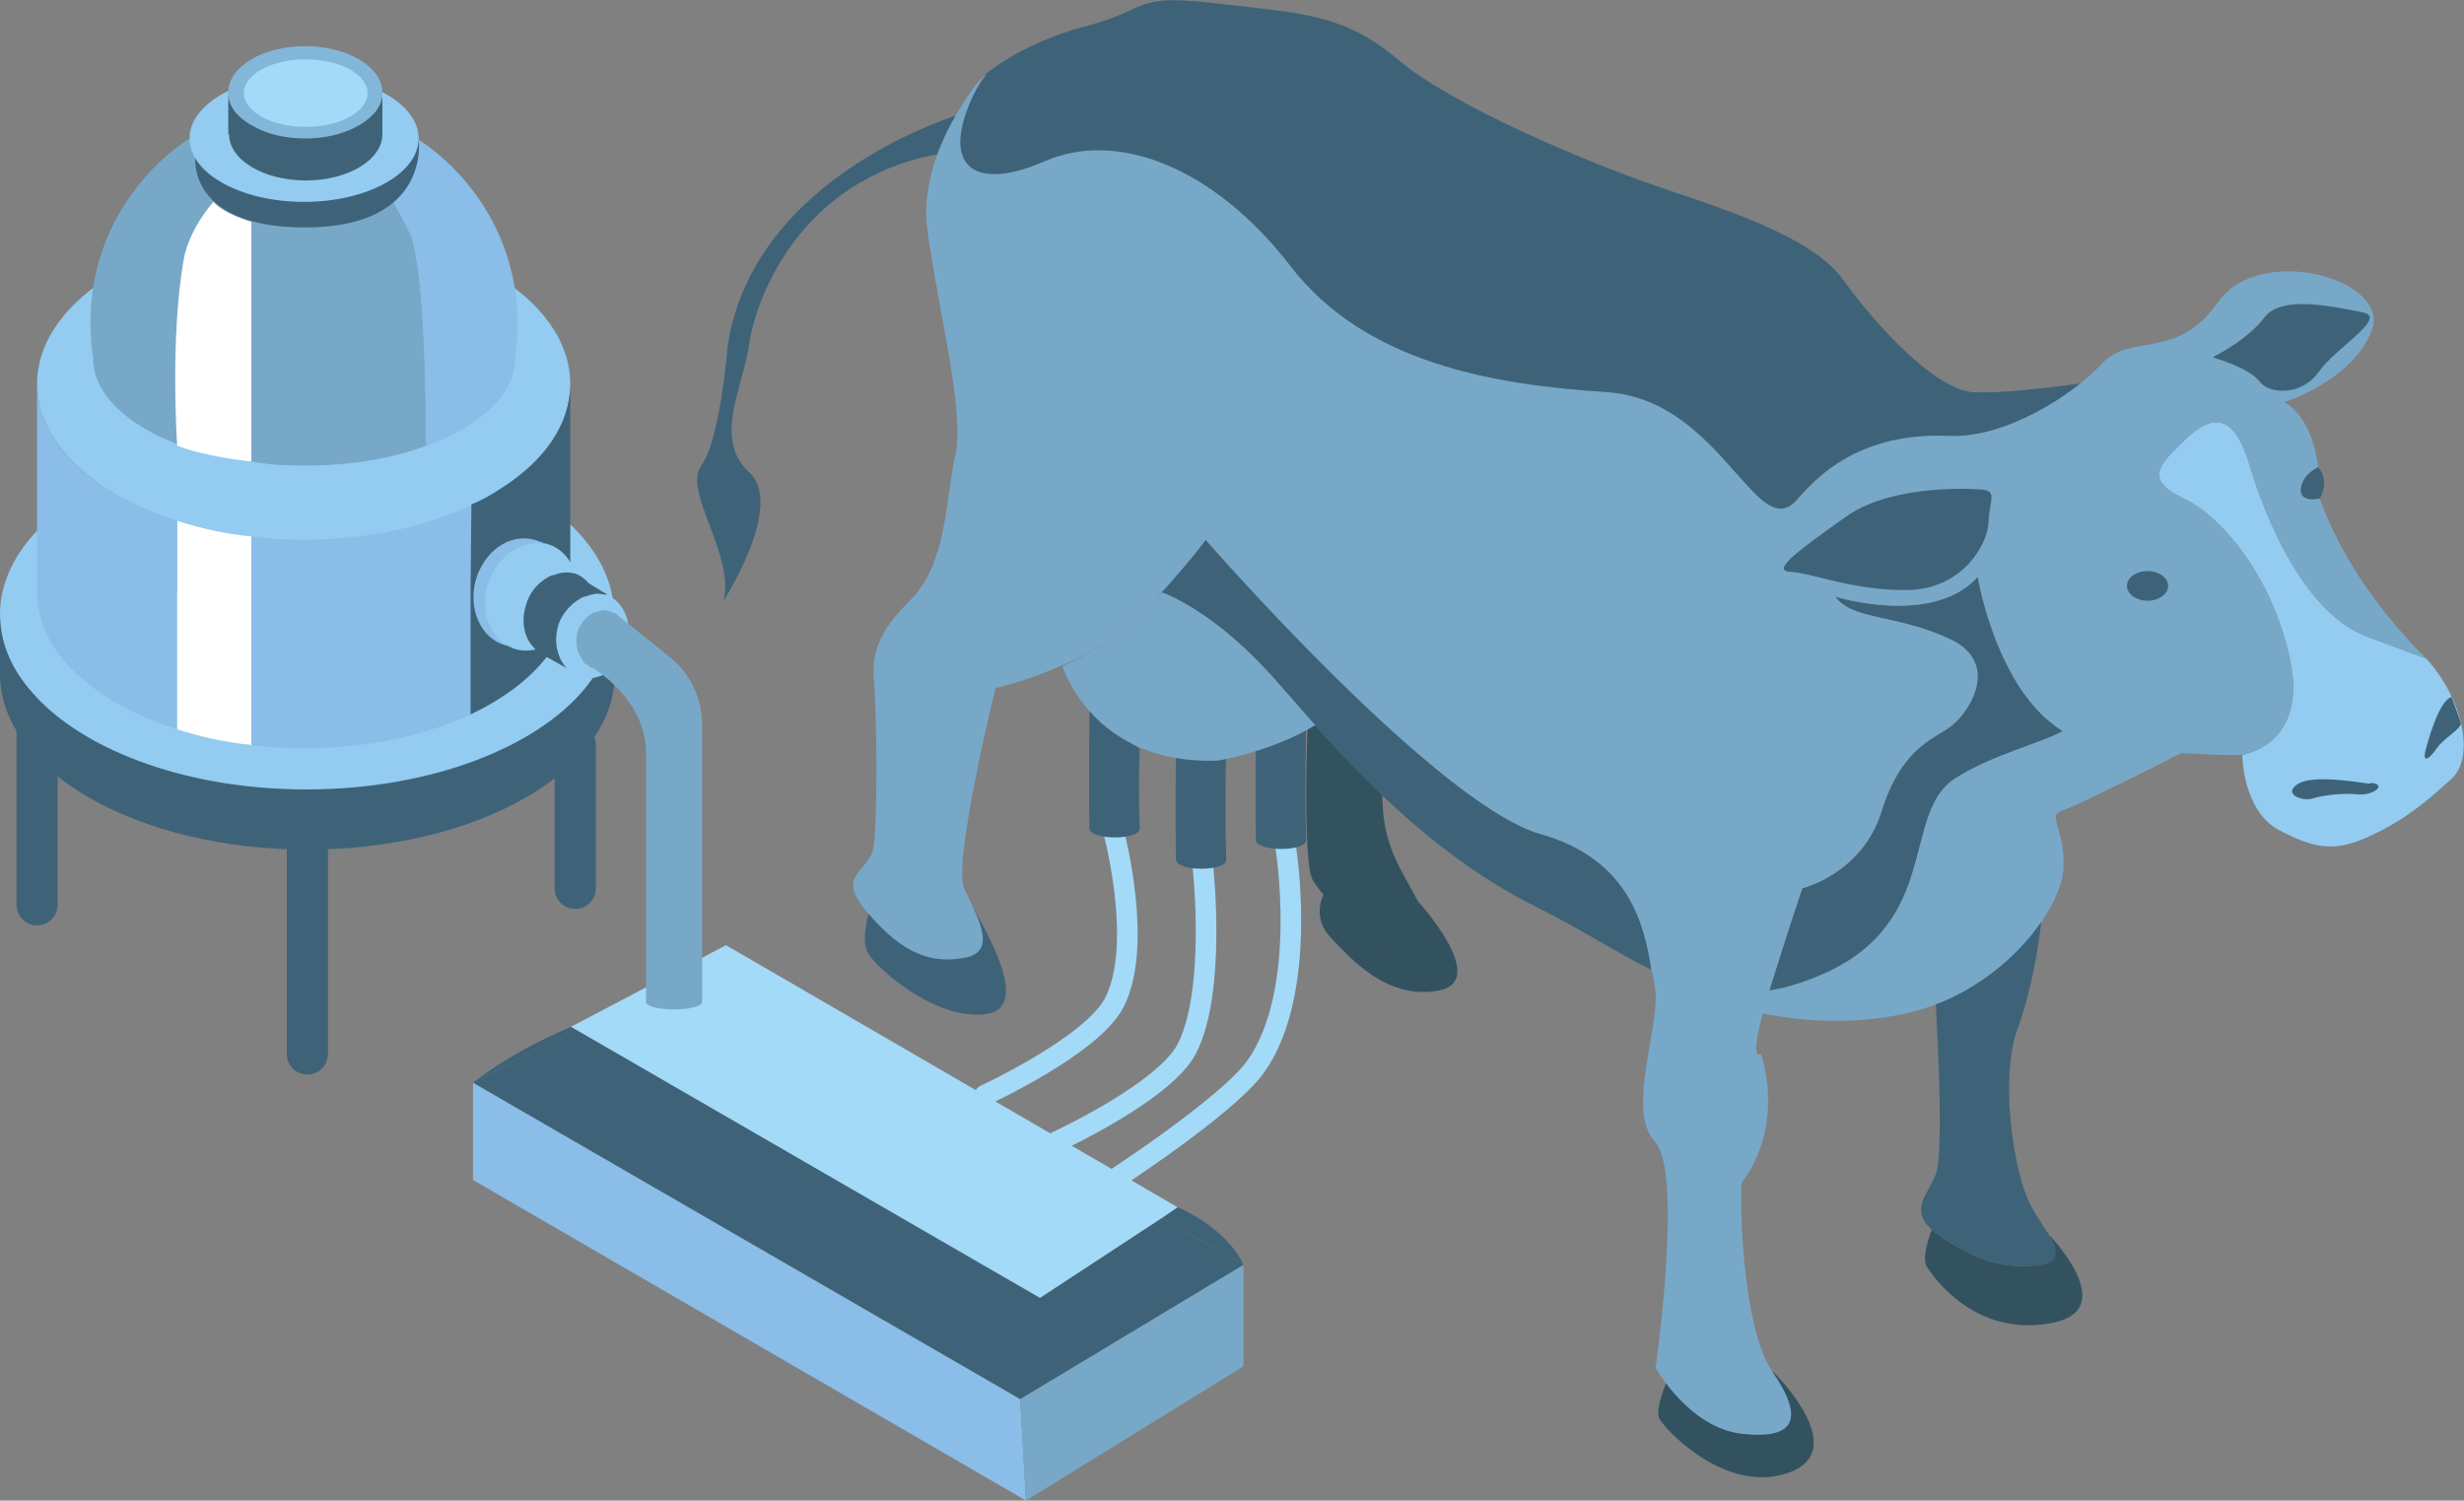 <?xml version="1.0" encoding="UTF-8"?>
<svg id="Livello_2" data-name="Livello 2" xmlns="http://www.w3.org/2000/svg" viewBox="0 0 29.9 18.21">
  <rect x="0" y="0" width="29.9" height="18.21" fill="#808080" stroke="none"/>
  <defs>
    <style>
      .cls-1 {
        stroke: #a3daf8;
        stroke-width: .25px;
      }

      .cls-1, .cls-2 {
        fill: none;
        stroke-linecap: round;
        stroke-miterlimit: 10;
      }

      .cls-2 {
        stroke: #3e6378;
        stroke-width: .5px;
      }

      .cls-3 {
        fill: #78a8c8;
      }

      .cls-3, .cls-4, .cls-5, .cls-6, .cls-7, .cls-8, .cls-9, .cls-10 {
        stroke-width: 0px;
      }

      .cls-4 {
        fill: #93ccf0;
      }

      .cls-5 {
        fill: #335260;
      }

      .cls-6 {
        fill: #83b7da;
      }

      .cls-7 {
        fill: #3e6378;
      }

      .cls-8 {
        fill: #a3daf8;
      }

      .cls-9 {
        fill: #8abde7;
      }

      .cls-10 {
        fill: #fff;
      }
    </style>
  </defs>
  <g id="how_to_prevent" data-name="how to prevent">
    <g id="ic_good_hygiene_practices_at_milking" data-name="ic_good hygiene practices at milking">
      <g>
        <path class="cls-5" d="m16.06,10.86s-.15.27.09.52.68.76,1.31.64-.26-1.09-.26-1.09l-1.14-.08Z"/>
        <path class="cls-5" d="m15.87,8.7s-.07,1.76.06,1.98.48.55.73.79.88.29.66-.28-.59-.83-.54-1.68-.9-.81-.9-.81Z"/>
        <path class="cls-1" d="m11.95,13.29s1.3-.6,1.57-1.12c.36-.69,0-2.05,0-2.05"/>
        <path class="cls-1" d="m12.83,13.85s1.3-.6,1.57-1.12c.36-.69.2-2.18.2-2.18"/>
        <path class="cls-1" d="m13.48,14.34s1.42-.92,1.76-1.4c.65-.92.36-2.67.36-2.67"/>
        <path class="cls-7" d="m13.22,8.63s-.01.89,0,1.42c0,.15.62.15.61,0-.02-.6,0-.96,0-.96l-.61-.46Z"/>
        <path class="cls-7" d="m14.27,9.01s-.01.89,0,1.42c0,.15.62.15.61,0-.02-.6,0-1.42,0-1.42h-.61Z"/>
        <path class="cls-7" d="m15.24,8.77s-.01.89,0,1.42c0,.15.62.15.61,0-.02-.6,0-1.42,0-1.42h-.61Z"/>
        <path class="cls-7" d="m10.54,11.09s-.1.33,0,.49.78.79,1.4.73-.02-1.07-.13-1.3-1.27.08-1.27.08Z"/>
        <path class="cls-5" d="m20.22,16.78s-.13.3-.09.42.81.95,1.58.67-.19-1.22-.19-1.22l-1.3.13Z"/>
        <path class="cls-7" d="m24.75,15.35c-.44.06-.78-.06-1.21-.35-.03-.02-.06-.05-.09-.07-.29-.25-.05-.44.04-.68.11-.27,0-2.06,0-2.06l1.28-1s-.07.71-.29,1.3c-.21.59-.05,1.63.11,2.02.06.16.17.31.25.44.01.01.02.02.02.03.11.19.14.34-.11.37Z"/>
        <path class="cls-4" d="m29.75,9.45c-.3.27-.55.49-.98.69-.42.2-.67.17-1.12-.07-.44-.24-.44-.91-.44-.91,0,0,.77-.11.59-1.1-.19-.99-.8-1.77-1.3-2.01-.49-.23-.3-.41.02-.72.33-.31.59-.32.78.32.19.64.66,1.78,1.41,2.07.5.19.67.25.73.27.44.48.6,1.19.31,1.46Z"/>
        <path class="cls-3" d="m20.98,12.19s.99.36,2.14.11,1.9-1.26,1.92-1.77-.22-.63,0-.7,1.82-.89,1.82-.89l-2.43-.75-3.46,3.99Z"/>
        <path class="cls-7" d="m25.03,8.87c-.26.15-.87.29-1.31.58-.65.42-.16,1.74-1.6,2.37-.23.1-.45.17-.65.2.2-.65.4-1.24.4-1.24,0,0,.73-.18.96-.93.24-.76.61-.87.82-1.02.22-.14.66-.78,0-1.08-.65-.3-1.17-.22-1.38-.51,0,0,1.18.37,1.73-.24,0,0,.22,1.37,1.03,1.87Z"/>
        <path class="cls-7" d="m20.04,11.77c-.41-.2-.83-.48-1.37-.75-1.12-.55-2-1.42-2.71-2.21h0c-.16-.19-.31-.36-.45-.52-.77-.89-1.41-1.1-1.41-1.1h0c.07-.08.13-.15.18-.21.28-.32.35-.43.35-.43,0,0,2.79,3.2,4.06,3.57,1.11.31,1.27,1.15,1.35,1.65Z"/>
        <path class="cls-7" d="m11.67,1.38s-2.53.73-2.84,2.82c0,0-.09,1.14-.32,1.45s.41,1.08.27,1.64c0,0,.75-1.16.31-1.56s-.07-1.04,0-1.55.58-1.99,2.29-2.31l.29-.49Z"/>
        <path class="cls-7" d="m11.95.91s.42-.38,1.22-.59.56-.4,1.58-.28,1.55.12,2.21.68,2.26,1.23,3.06,1.51,1.95.61,2.35,1.17,1.13,1.34,1.58,1.36,1.31-.11,1.31-.11l-.53,1.29-4.16.92s-6.71-3.07-6.81-3.19-2.15-1.09-2.17-1.22-.16-.85.38-1.54Z"/>
        <ellipse class="cls-7" cx="3.73" cy="8.18" rx="3.73" ry="2.13"/>
        <path class="cls-4" d="m7.45,7.46c0,.32-.12.61-.34.88h0c-.59.73-1.89,1.24-3.39,1.24-1.42,0-2.64-.45-3.27-1.11C.16,8.17,0,7.83,0,7.46,0,6.28,1.66,5.33,3.72,5.33s3.73.95,3.73,2.13Z"/>
        <path class="cls-9" d="m6.09,5.92c-.12.08-.24.15-.37.2v.02s-.01,2.53-.01,2.53c-.56.26-1.26.41-2.02.41-.22,0-.43-.01-.64-.04v-2.53c-.32-.03-.62-.1-.9-.19v2.53c-1.01-.32-1.7-.94-1.7-1.66,0-1.05,1.45-1.9,3.24-1.9.88,0,1.68.21,2.27.55.04.02.09.05.13.08Z"/>
        <path class="cls-4" d="m6.92,4.66c0,1.04-1.44,1.89-3.23,1.89-.22,0-.43-.01-.64-.04-.32-.03-.62-.1-.9-.19-1.01-.32-1.7-.94-1.7-1.66,0-1.05,1.45-1.9,3.24-1.9s3.23.85,3.23,1.9Z"/>
        <path class="cls-3" d="m5.17,5.41c-.42.16-.93.24-1.48.24-.22,0-.44-.01-.64-.05v-2.91s-.33-.09-.46-.24c0,0-.29.31-.36.7-.17.95,0,2.27,0,2.27-.67-.24-1.1-.63-1.1-1.07-.26-1.83,1.17-2.67,1.17-2.67h2.77c0,.07-.02.32-.43.56,0,0,.31.5.37.69.17.62.16,2.48.16,2.48Z"/>
        <path class="cls-9" d="m6.25,4.35c0,.44-.43.83-1.08,1.06,0,0,.01-1.86-.16-2.48-.06-.19-.37-.69-.37-.69.41-.24.43-.49.43-.55,0,0,1.43.83,1.18,2.66Z"/>
        <path class="cls-7" d="m2.37,1.9s-.11.86,1.33.86c1.54,0,1.38-1.07,1.38-1.07l-2.71.21Z"/>
        <ellipse class="cls-4" cx="3.69" cy="1.68" rx="1.39" ry=".77"/>
        <path class="cls-10" d="m3.05,2.69v2.91c-.3-.03-.66-.1-.9-.19,0,0-.09-1.31.08-2.26.07-.39.36-.7.36-.7.13.15.46.24.46.24Z"/>
        <path class="cls-10" d="m3.05,6.51v2.53c-.32-.03-.62-.1-.9-.19v-2.53c.28.09.58.16.9.19Z"/>
        <path class="cls-9" d="m2.15,6.32v.87H.45v-2.53c0,.72.69,1.34,1.7,1.66Z"/>
        <path class="cls-7" d="m6.09,5.92c-.12.08-.24.15-.37.2v.02s-.01,1.05-.01,1.05v1.48c.74-.35,1.21-.88,1.21-1.48v-2.53c0,.49-.31.93-.83,1.26Z"/>
        <path class="cls-7" d="m.45,8.47H.45S0,8.18,0,8.18v-.72c0,.37.16.71.45,1.01Z"/>
        <path class="cls-7" d="m7.45,7.46v.72l-.34.17h0c.22-.28.34-.57.34-.89Z"/>
        <ellipse class="cls-7" cx="3.71" cy="1.63" rx=".93" ry=".56"/>
        <path class="cls-7" d="m3.09,1.54l-.32.09v-.51c0,.17.12.32.32.42Z"/>
        <path class="cls-7" d="m4.64,1.12v.51l-.43-.04c.26-.1.43-.27.43-.47Z"/>
        <path class="cls-6" d="m4.64,1.12c0,.2-.17.37-.43.47-.15.06-.32.09-.51.09-.23,0-.45-.05-.61-.14-.2-.1-.32-.25-.32-.42,0-.31.42-.56.93-.56s.94.25.94.56Z"/>
        <ellipse class="cls-8" cx="3.71" cy="1.13" rx=".75" ry=".41"/>
        <path class="cls-9" d="m6.65,6.64c-.29-.07-.59.14-.69.49-.07.28.01.56.19.7h-.02c-.29-.08-.45-.43-.36-.78.1-.36.41-.58.71-.5.06.02.12.05.17.09Z"/>
        <path class="cls-4" d="m6.97,7.42c-.12.35-.45.55-.74.45,0,0-.01-.01-.03-.02-.06-.02-.11-.05-.15-.1h0c-.16-.17-.21-.43-.12-.69.07-.2.22-.36.39-.43h.02c.11-.05.22-.05.33-.02.28.1.42.47.3.81Z"/>
        <path class="cls-9" d="m6.67,6.61c-.11-.03-.22-.03-.33.01l.14-.07.19.06Z"/>
        <path class="cls-9" d="m6.23,7.87l-.19-.08s0-.02.01-.04c.04.05.09.08.15.1.02,0,.03.02.03.02Z"/>
        <path class="cls-7" d="m7.2,7.61c-.09.27-.35.43-.58.35,0,0,0,0-.02-.02-.05-.02-.09-.04-.12-.08h0c-.13-.13-.16-.34-.09-.54.05-.16.17-.28.31-.34h.02c.09-.04.17-.04.26-.02.22.08.33.37.24.64Z"/>
        <path class="cls-4" d="m7.6,7.86c-.09.27-.35.43-.58.35l-.02-.02-.12-.07h0c-.05-.06-.09-.13-.11-.2h0c-.03-.11-.03-.22.01-.35.04-.11.12-.21.22-.28.03-.02.06-.04.09-.05h.02c.08-.04.17-.04.25-.02.22.08.33.37.24.64Z"/>
        <path class="cls-7" d="m6.88,8.11h0s-.27-.15-.27-.15l.15-.06h.01v.02c.02.07.06.14.11.19Z"/>
        <path class="cls-7" d="m7.36,7.22c-.08-.02-.17-.02-.25,0h-.02s-.06.04-.09.06v-.29s.36.22.36.22Z"/>
        <path class="cls-3" d="m7.58,7.86c-.06.19-.24.3-.4.24h-.01s-.08-.06-.08-.06h0s-.06-.09-.08-.14h0c-.02-.08-.02-.15,0-.24.03-.08.08-.15.15-.2.02-.01.04-.03.06-.03h.01c.06-.03.12-.03.17-.01.15.06.23.26.17.45Z"/>
        <line class="cls-2" x1=".45" y1="8.87" x2=".45" y2="10.98"/>
        <line class="cls-2" x1="3.73" y1="10.31" x2="3.73" y2="12.79"/>
        <line class="cls-2" x1="6.98" y1="9.04" x2="6.98" y2="10.78"/>
        <polygon class="cls-7" points="15.09 15.35 14.29 15.83 12.38 16.98 6.88 13.8 5.74 13.14 6.98 12.49 12.62 15.75 14.1 14.78 15.09 15.35"/>
        <polygon class="cls-7" points="14.1 14.78 12.62 15.75 6.98 12.49 8.62 11.62 14.1 14.78"/>
        <path class="cls-7" d="m6.98,12.49l-1.24.65c.5-.4,1.19-.68,1.19-.68l.05.03Z"/>
        <path class="cls-7" d="m15.09,15.35l-.99-.57.19-.13s.59.24.8.7Z"/>
        <polygon class="cls-8" points="14.29 14.65 14.1 14.78 12.62 15.75 6.98 12.49 6.93 12.46 8.81 11.47 14.29 14.65"/>
        <polygon class="cls-9" points="5.74 13.14 5.74 14.32 12.45 18.21 12.38 16.98 5.74 13.14"/>
        <polygon class="cls-3" points="12.45 18.21 15.09 16.58 15.09 15.35 12.38 16.98 12.45 18.21"/>
        <path class="cls-3" d="m8.11,7.96l-.66-.53-.37.61s.76.37.76,1.11v3.01c0,.05.15.09.34.09s.34-.04.34-.09v-3.36c0-.33-.15-.64-.41-.84Z"/>
        <path class="cls-3" d="m29.44,7.99c-.06-.02-.23-.08-.73-.27-.75-.29-1.22-1.43-1.41-2.07-.19-.64-.45-.63-.78-.32-.32.31-.51.49-.02.72.5.24,1.11,1.02,1.3,2.01.18.99-.59,1.1-.59,1.1,0,0-.5.03-1.7-.12-.18-.02-.34-.08-.48-.17-.81-.5-1.03-1.87-1.03-1.87-.55.61-1.73.24-1.73.24.21.29.73.21,1.38.51.66.3.22.94,0,1.08-.21.15-.58.26-.82,1.02-.23.75-.96.93-.96.93,0,0-.2.59-.4,1.24-.02.06-.03.11-.05.17-.21.73-.05.6-.05.6.28.94-.21,1.53-.23,1.55-.03.02-.03,1.72.37,2.31.4.58.26.82-.37.75-.64-.07-1.05-.8-1.05-.8,0,0,.34-2.38-.01-2.75-.36-.38.09-1.44,0-1.89-.01-.05-.02-.12-.04-.19-.08-.5-.24-1.34-1.35-1.65-1.27-.37-4.06-3.57-4.06-3.57,0,0-.07.11-.35.43-.05.06-.11.13-.18.2h0c-.06.08-.12.14-.19.22-.26.29-.65.52-1.01.67h-.01c-.43.2-.81.28-.81.28,0,0-.52,2.11-.38,2.43.14.31.42.76.02.84-.4.08-.75-.03-1.18-.53-.43-.49.01-.49.06-.81.05-.33.04-1.56.01-1.93-.03-.37-.01-.62.43-1.06.45-.44.43-1.21.55-1.75.13-.54-.22-1.83-.34-2.78-.11-.95.69-1.85.69-1.85-.61,1.06-.19,1.45.73,1.05.91-.4,2.09.1,2.99,1.27.91,1.18,2.46,1.44,3.85,1.53.84.06,1.33.74,1.69,1.13.24.26.42.4.62.16.03-.04.07-.08.1-.11.48-.51,1.1-.68,1.73-.65.69.03,1.51-.5,1.86-.88.36-.38.9-.02,1.41-.75.52-.72,2.1-.26,1.86.35-.23.61-1.06.87-1.06.87.48.28.43,1.17.43,1.17.25.7.69,1.28.99,1.62.03.03.06.07.08.09.05.06.1.11.13.14l.09.09Z"/>
        <path class="cls-5" d="m24.87,16.06c-.92.16-1.42-.58-1.49-.69-.07-.12.06-.44.06-.44h.01s.06.05.09.07c.43.29.77.41,1.21.35.25-.03.22-.18.11-.37.19.2.81.95.01,1.08Z"/>
        <path class="cls-3" d="m15.96,8.8h0c-.52.32-1.18.43-1.18.43-1.52.06-1.89-1.15-1.89-1.15h.01c.36-.16.75-.39,1.01-.68.07-.08.13-.14.19-.21,0,0,.64.21,1.41,1.1.14.16.29.33.45.51Z"/>
        <path class="cls-7" d="m24.04,5.94s-1.05-.09-1.64.33-.92.66-.67.67.76.23,1.42.22.97-.55.98-.82.12-.39-.1-.4Z"/>
        <path class="cls-7" d="m26.86,4.33s.41-.2.62-.48.87-.12,1.19-.06-.34.44-.53.72-.59.29-.72.12-.56-.29-.56-.29Z"/>
        <path class="cls-7" d="m28.76,9.51c-.06,0-.67-.12-.87,0s.04.22.17.18.37-.07.55-.05.37-.12.16-.14Z"/>
        <path class="cls-7" d="m29.44,9.08s.15-.59.31-.62c0,0,.09.24.11.31s-.21.19-.29.31-.19.21-.13,0Z"/>
        <ellipse class="cls-7" cx="26.06" cy="7.11" rx=".25" ry=".18"/>
        <path class="cls-7" d="m28.13,5.67s-.19.08-.21.26.23.12.23.12c0,0,.13-.21-.02-.38Z"/>
      </g>
    </g>
  </g>
</svg>
